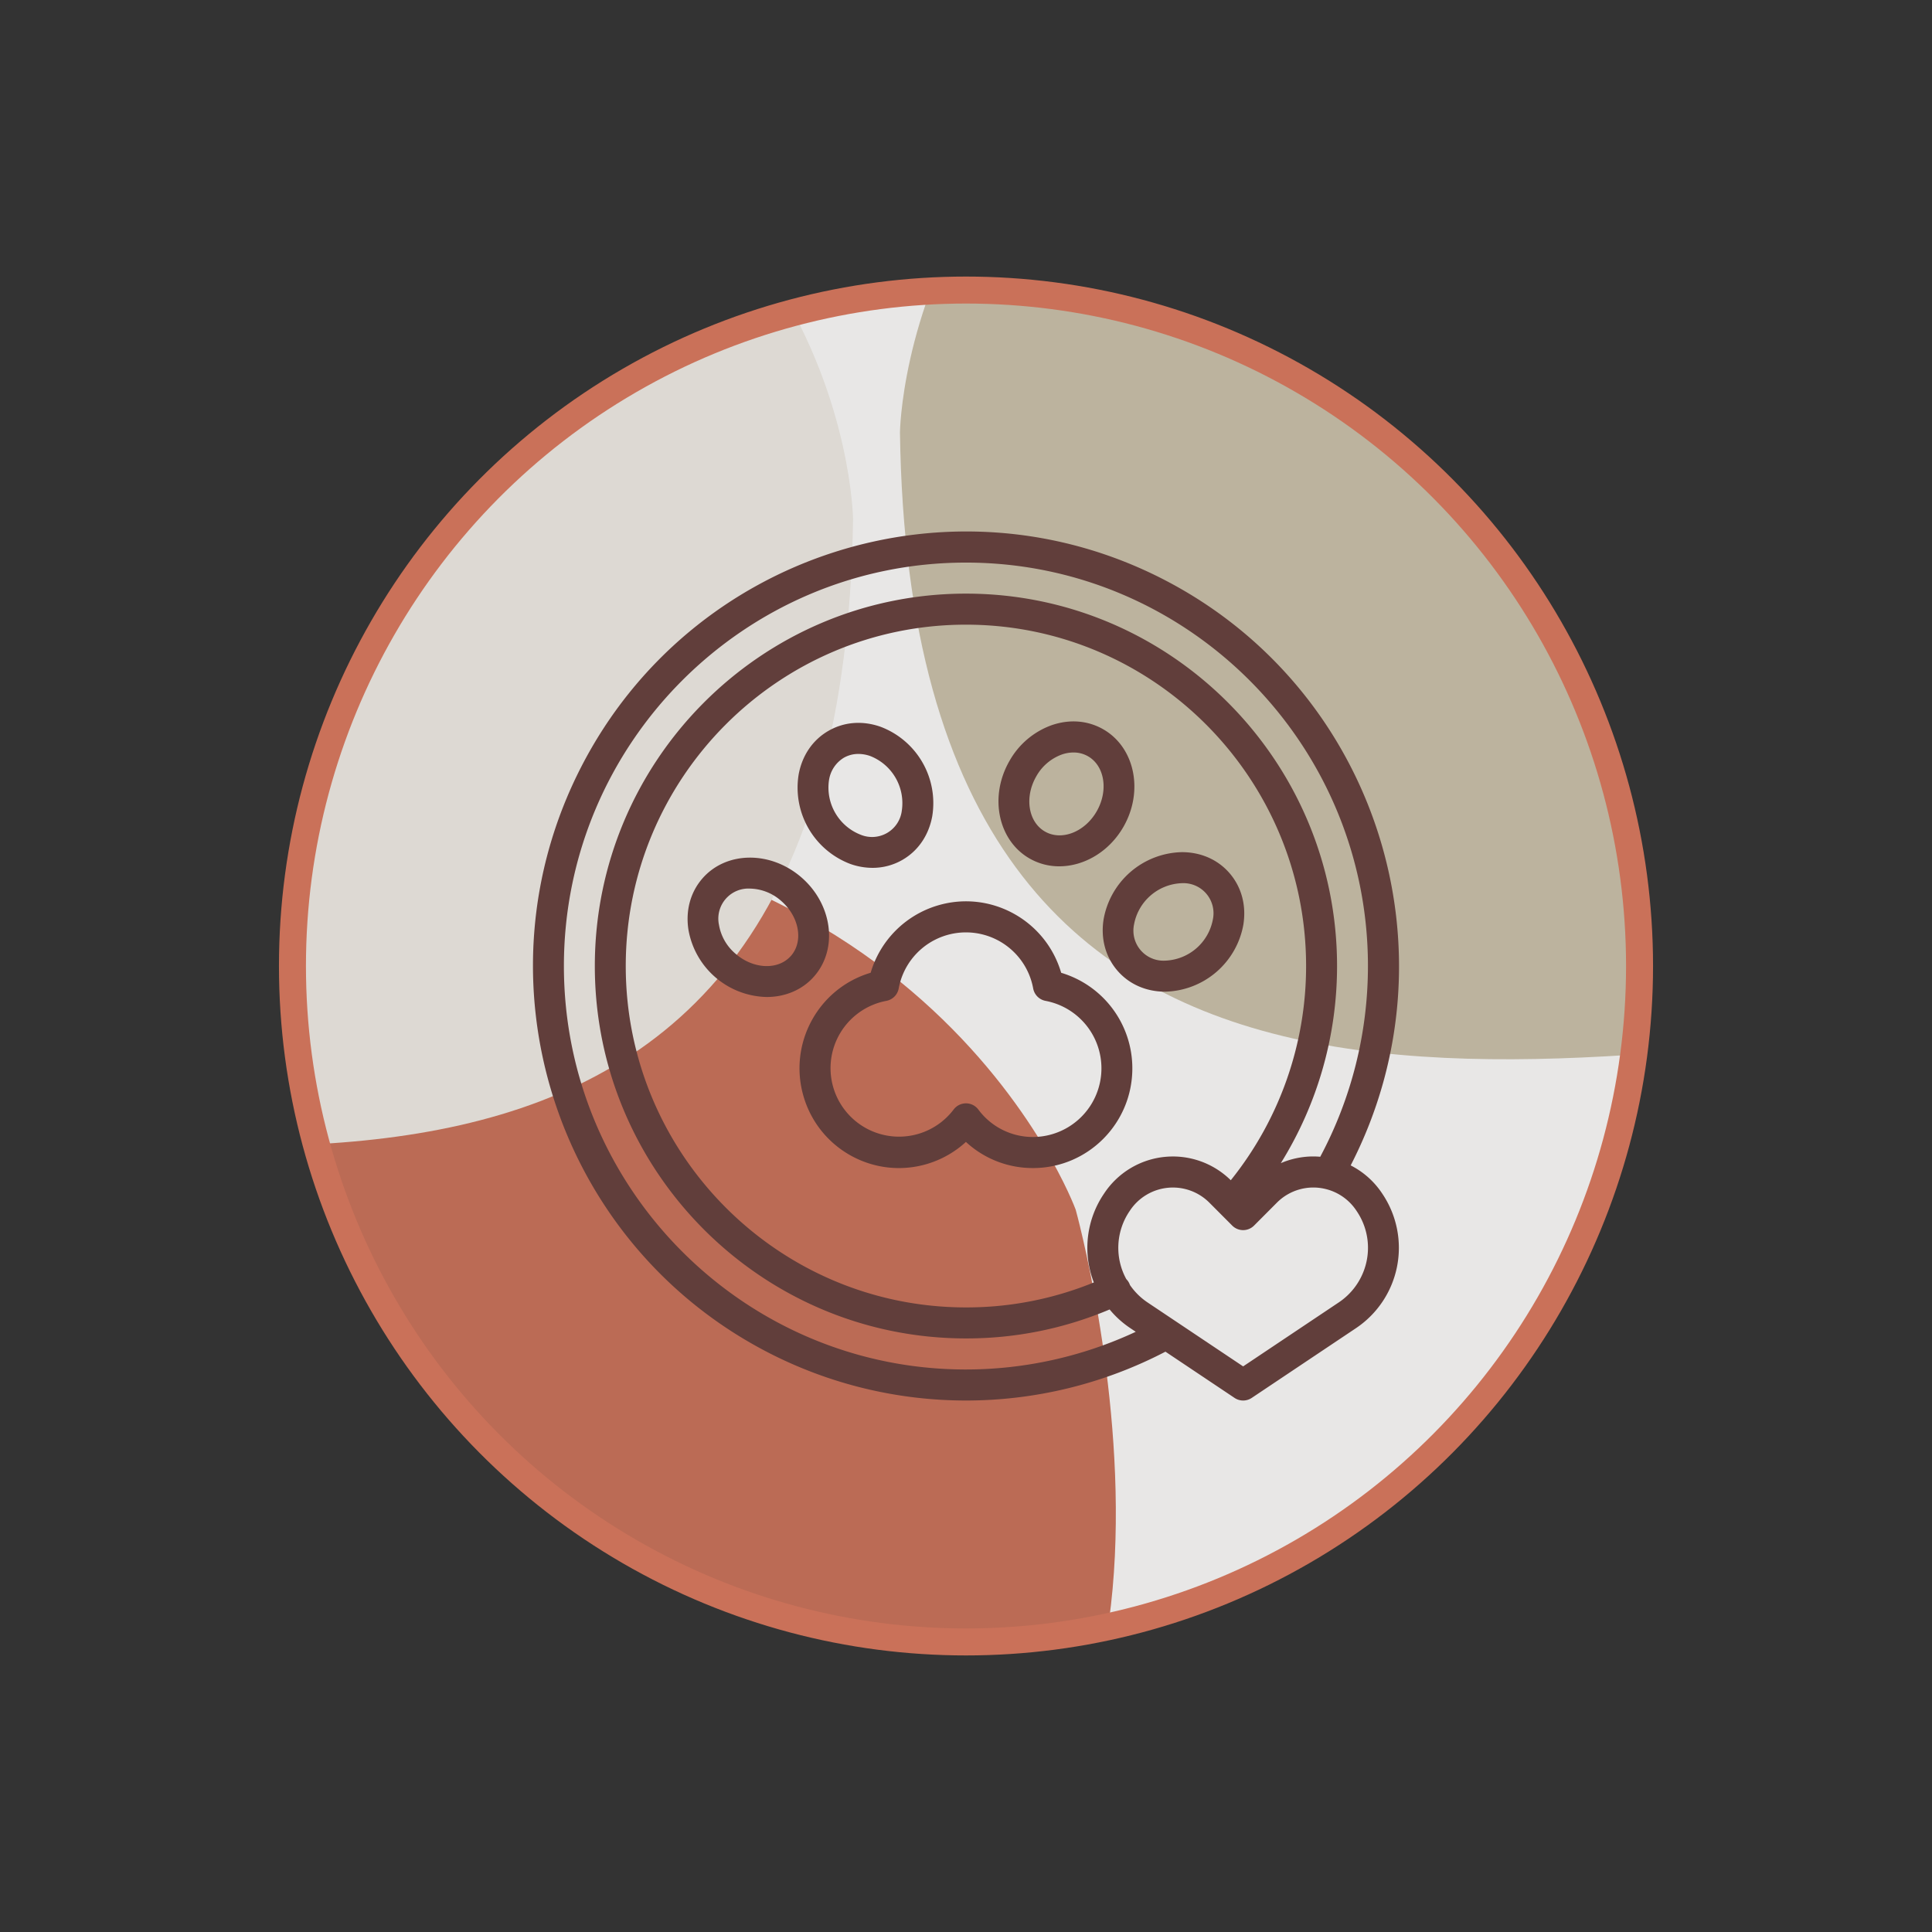 <svg id="圖層_1" data-name="圖層 1" xmlns="http://www.w3.org/2000/svg" xmlns:xlink="http://www.w3.org/1999/xlink" viewBox="0 0 2267.72 2267.72"><rect x="0" y="0" width="2267.72" height="2267.72" fill="#333333" stroke="none"/><defs><style>.cls-1,.cls-8{fill:none;}.cls-2{opacity:0.9;}.cls-3{clip-path:url(#clip-path);}.cls-4{fill:#fcfbfa;}.cls-5{fill:#ca7159;}.cls-6{fill:#cbc1aa;}.cls-7{fill:#efebe4;}.cls-8{stroke:#ca7159;stroke-miterlimit:10;stroke-width:31.68px;}.cls-9{fill:#613e3b;}.cls-10{clip-path:url(#clip-path-2);}</style><clipPath id="clip-path"><ellipse class="cls-1" cx="1133.86" cy="1133.86" rx="790.59" ry="793.4"/></clipPath><clipPath id="clip-path-2"><ellipse class="cls-1" cx="4013.86" cy="1133.86" rx="790.59" ry="793.4"/></clipPath></defs><title>web-icon</title><g class="cls-2"><g class="cls-3"><path class="cls-4" d="M208.33,866.2S218.26,39.45,1290.46-43.23,2640.64,638.85,2640.64,638.85,2978.19,1855.31,2184,1908.48,228.19,2292.36,208.33,866.2Z"/><path class="cls-5" d="M-345.8,1570.33s6.56-546.72,715.59-601.39,892.84,451,892.84,451,223.21,804.42-302,839.58S-332.67,2513.41-345.8,1570.33Z"/><path class="cls-6" d="M1056.34,507.43S1062.91-39.28,1771.93-94s892.85,451.05,892.85,451.05,223.21,804.41-302,839.58S1069.47,1450.52,1056.34,507.43Z"/><path class="cls-7" d="M1001.29,609.26S994.73,62.54,285.7,7.87s-892.84,451-892.84,451-223.21,804.42,302,839.58S988.16,1552.34,1001.29,609.26Z"/></g></g><ellipse class="cls-8" cx="1133.86" cy="1133.86" rx="790.59" ry="793.4"/><g id="outline"><path class="cls-9" d="M1245.57,1141.79c-18.26-62-83.12-97.35-144.87-79a116.82,116.82,0,0,0-78.74,79c-61.74,18.35-97,83.46-78.69,145.42s83.17,97.32,144.91,79a116.52,116.52,0,0,0,45.59-25.86,115.3,115.3,0,0,0,78.75,30.67c64.39,0,116.58-52.39,116.58-117a116.93,116.93,0,0,0-83.53-112.19Zm-33,192.77a79.58,79.58,0,0,1-64.24-32.23,18.12,18.12,0,0,0-29,0,80.39,80.39,0,1,1-79-127.54,18.17,18.17,0,0,0,14.54-14.59,80.23,80.23,0,0,1,157.84,0,18.17,18.17,0,0,0,14.54,14.59,80.59,80.59,0,0,1-14.71,159.77Z"/><path class="cls-9" d="M998,1014.05a78.14,78.14,0,0,0,26.13,4.6,69.76,69.76,0,0,0,35.23-9.42c18.33-10.62,30.7-28.7,34.84-50.92a95.77,95.77,0,0,0-60.53-105.22c-21.25-7.52-43-5.8-61.36,4.82s-30.7,28.7-34.84,50.92A95.78,95.78,0,0,0,998,1014.05ZM973.1,915.53a37.09,37.09,0,0,1,17.32-26.08,34,34,0,0,1,17.16-4.5,42,42,0,0,1,14,2.5,59.41,59.41,0,0,1,36.92,64.16A35.17,35.17,0,0,1,1010,979.7a59.41,59.41,0,0,1-36.92-64.17Z"/><path class="cls-9" d="M956.13,1145.44c27.77-32.38,20.77-84.29-15.62-115.72s-88.58-30.63-116.35,1.75c-13.8,16.1-19.53,37.26-16.13,59.61a95.33,95.33,0,0,0,91.9,79.17C921.45,1170.25,942,1162,956.13,1145.44Zm-27.51-23.76c-14.71,17.16-43.94,16.22-65.16-2.1a56.82,56.82,0,0,1-19.55-34A35.31,35.31,0,0,1,880.3,1043a56.86,56.86,0,0,1,36.53,14.38c21.21,18.33,26.5,47.19,11.78,64.35Z"/><path class="cls-9" d="M1208.21,1007.52a69.6,69.6,0,0,0,35.14,9.33c28.85,0,58.38-16.9,75.26-46.25,24-41.72,13.53-93-23.34-114.4-18.33-10.62-40.12-12.33-61.36-4.82a92.86,92.86,0,0,0-49,41.74C1160.87,934.84,1171.34,986.15,1208.21,1007.52Zm8.1-96.19A56.55,56.55,0,0,1,1246,885.75a41.76,41.76,0,0,1,14-2.51,33.93,33.93,0,0,1,17.17,4.51c19.54,11.32,24.05,40.32,10.05,64.64s-41.27,34.9-60.81,23.58S1202.32,935.65,1216.31,911.33Z"/><path class="cls-9" d="M1459.51,1084.73c3.41-22.35-2.32-43.52-16.12-59.61s-33.71-24.89-56.17-24.89h-.17a95.49,95.49,0,0,0-91.75,79.26c-3.41,22.35,2.32,43.52,16.12,59.61s33.71,24.89,56.17,24.89h.17a95.51,95.51,0,0,0,91.77-79.25Zm-35.88-5.51a59.21,59.21,0,0,1-56,48.34h-.1a35.24,35.24,0,0,1-37.12-33.28,35.85,35.85,0,0,1,.71-9.3,59.22,59.22,0,0,1,56-48.32h.09a35.31,35.31,0,0,1,36.41,42.57Z"/><path class="cls-9" d="M1622.22,1400.7a96.81,96.81,0,0,0-36.84-32.79c128.78-250.25,31-557.89-218.35-687.12S811.11,649.66,682.34,899.91s-31,557.89,218.34,687.13a506.62,506.62,0,0,0,467.29-.49l81.12,54.28a18.1,18.1,0,0,0,20.14,0l122.47-81.94a113.48,113.48,0,0,0,31.31-157Zm-488.45,206.76c-260.2,0-471.88-212.44-471.88-473.56s211.68-473.55,471.88-473.55,471.88,212.44,471.88,473.55a475.15,475.15,0,0,1-56,223.88c-2.67-.23-5.34-.38-8-.38a96.41,96.41,0,0,0-38.26,7.87,438.09,438.09,0,0,0,66-231.37c0-241-195.4-437.12-435.58-437.12S698.19,892.87,698.19,1133.9,893.59,1571,1133.77,1571a430.8,430.8,0,0,0,168.67-34,112.52,112.52,0,0,0,24.18,21.87l6.49,4.35A472,472,0,0,1,1133.77,1607.46Zm162.34-206.77-.78,1.17a112.83,112.83,0,0,0-13.16,98.62c.54,1.62,1.12,3.22,1.73,4.82a395,395,0,0,1-150.13,29.3c-220.17,0-399.28-179.75-399.28-400.7S913.6,733.21,1133.77,733.21,1533.05,913,1533.05,1133.9a401.28,401.28,0,0,1-88.4,251.44,96.71,96.71,0,0,0-148.54,15.35ZM1601.72,1489a77.19,77.19,0,0,1-30.15,39.62l-112.41,75.2-112.41-75.2a76.87,76.87,0,0,1-20.45-20.31,18,18,0,0,0-4.27-6.89,76.63,76.63,0,0,1,3.49-79.31l.78-1.17a60.49,60.49,0,0,1,93.25-9.26l26.77,26.86a18.08,18.08,0,0,0,25.66,0h0l26.77-26.86a60.36,60.36,0,0,1,56.76-16.17h0a60.5,60.5,0,0,1,36.53,25.44l.76,1.15A76.55,76.55,0,0,1,1601.72,1489Z"/></g><g class="cls-2"><g class="cls-10"><path class="cls-7" d="M3881.29,609.26S3874.73,62.54,3165.7,7.87s-892.84,451-892.84,451-223.21,804.42,302,839.58S3868.16,1552.34,3881.29,609.26Z"/></g></g></svg>